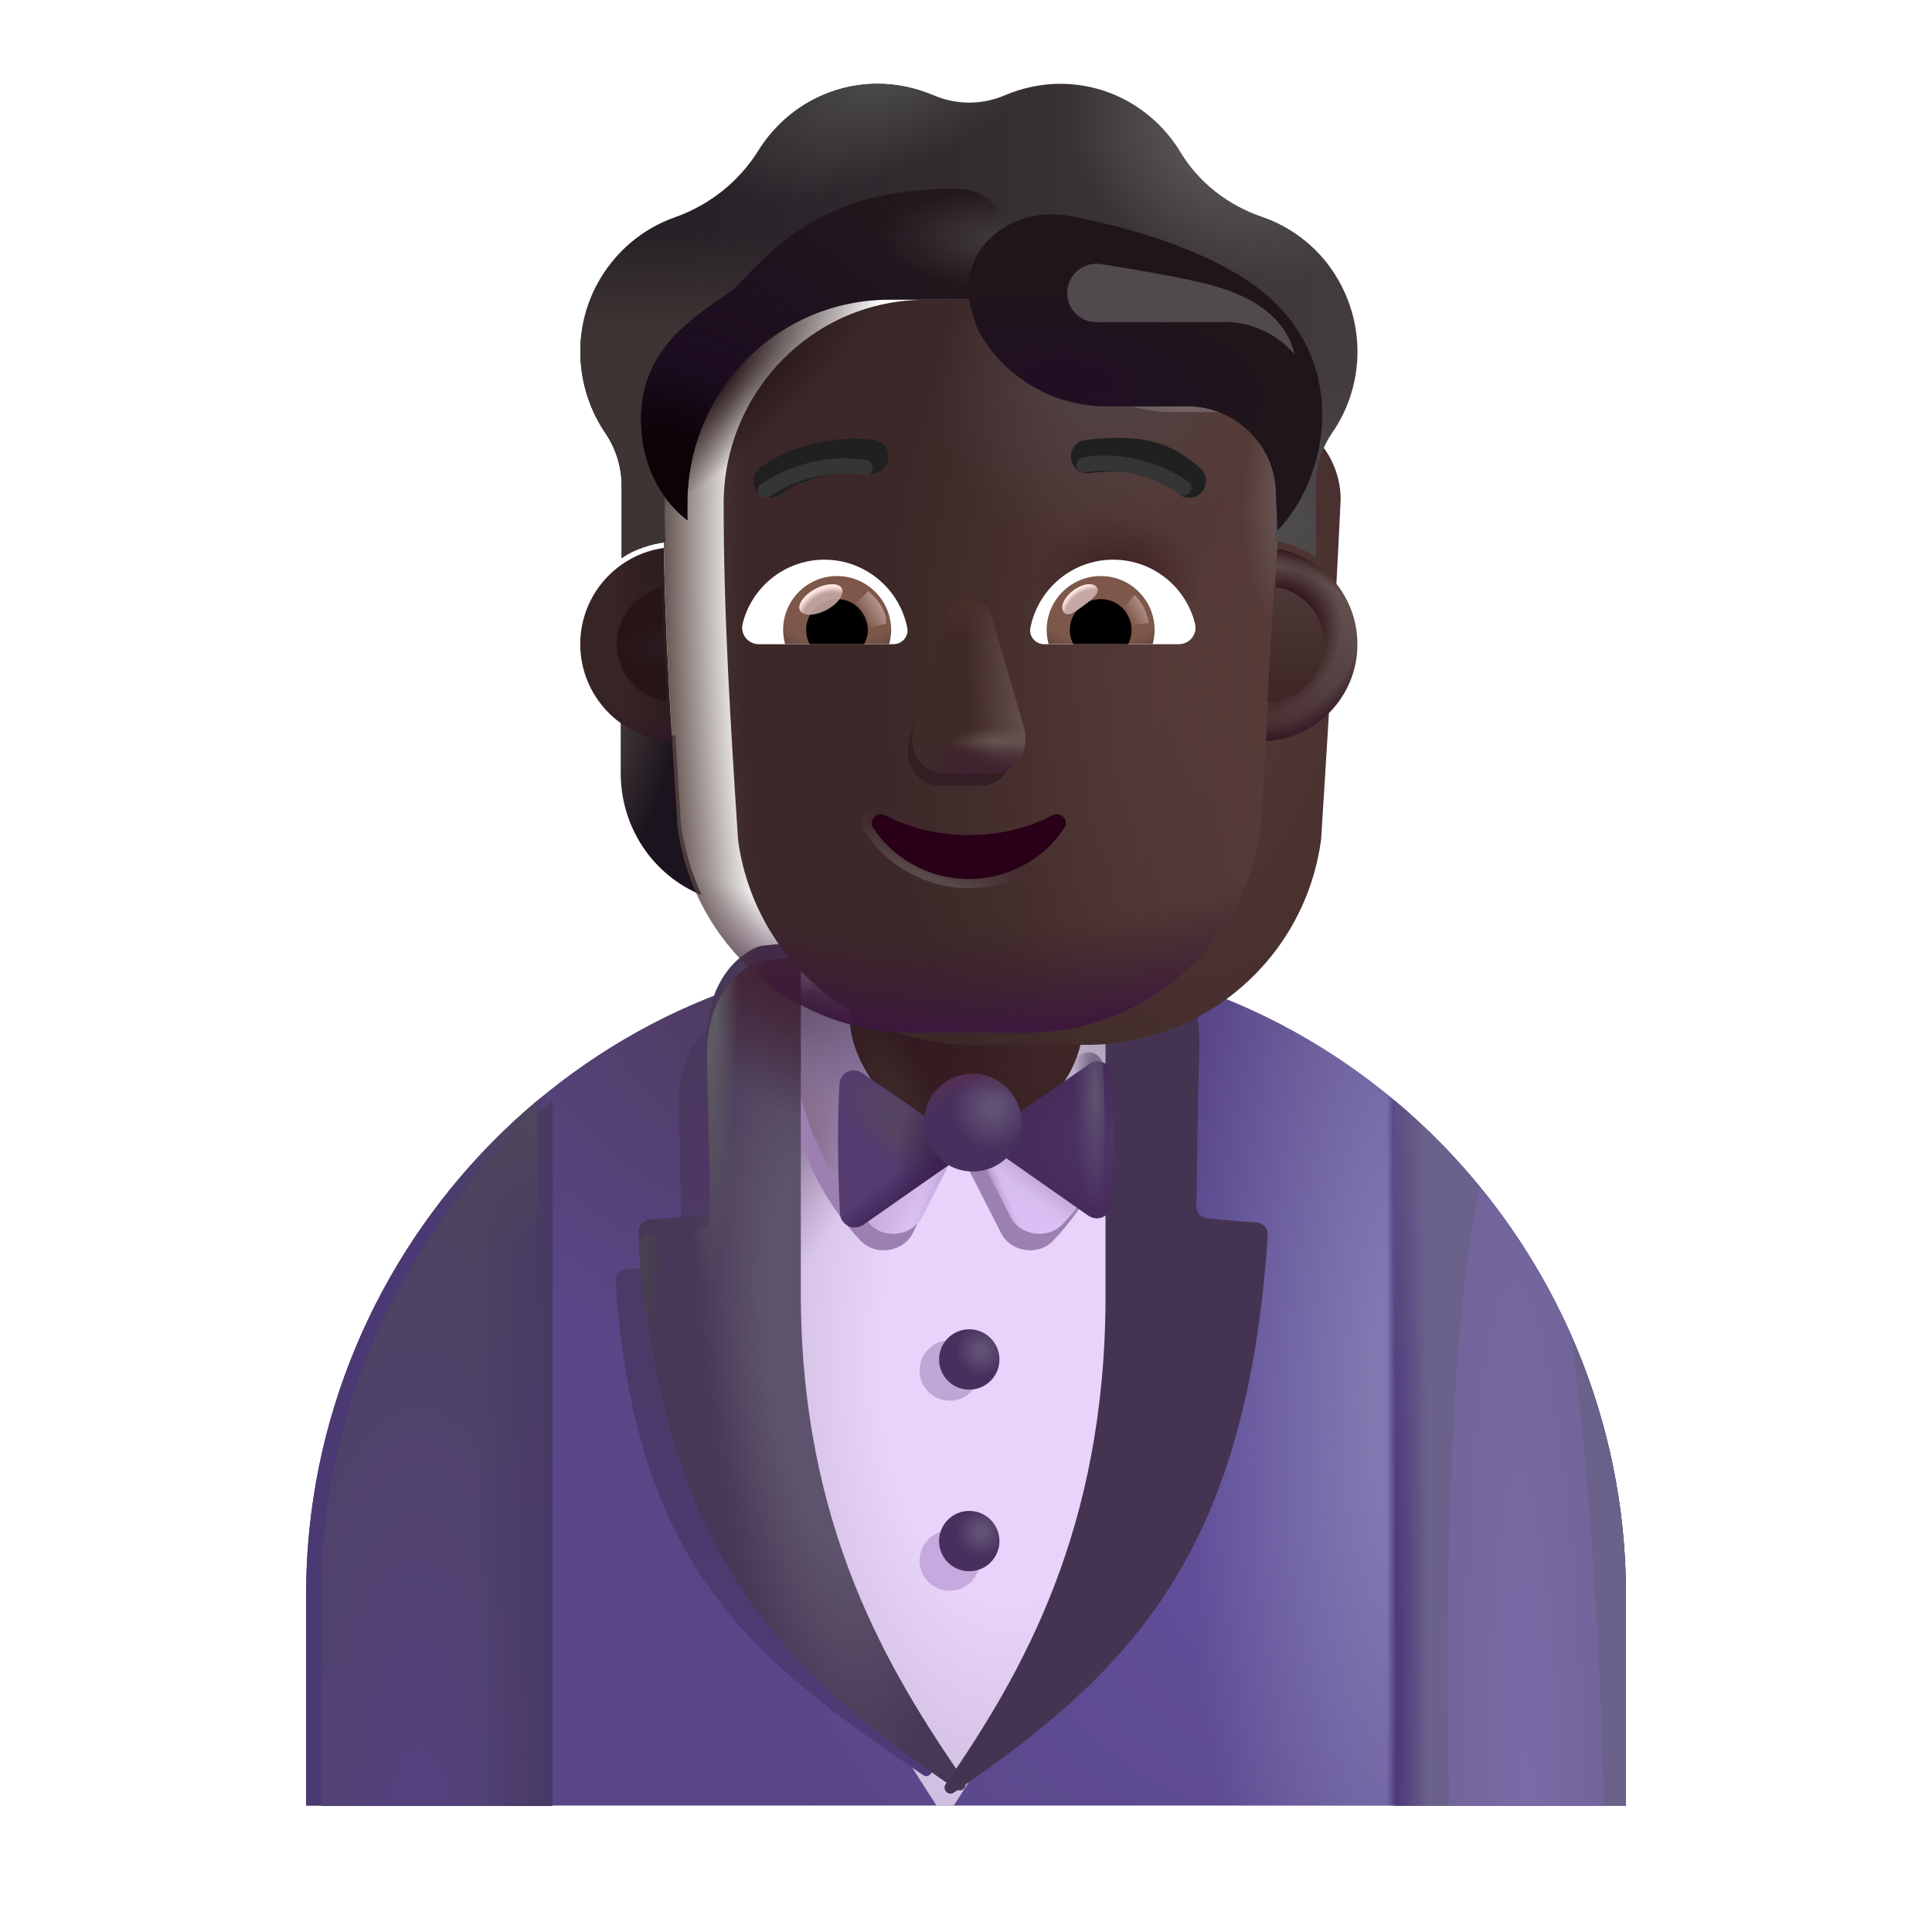<svg fill="none" height="32" viewBox="0 0 32 32" width="32" xmlns="http://www.w3.org/2000/svg" xmlns:xlink="http://www.w3.org/1999/xlink"><filter id="a" color-interpolation-filters="sRGB" filterUnits="userSpaceOnUse" height="11.683" width="4.081" x="5.07" y="18.23"><feFlood flood-opacity="0" result="BackgroundImageFix"/><feBlend in="SourceGraphic" in2="BackgroundImageFix" mode="normal" result="shape"/><feColorMatrix in="SourceAlpha" result="hardAlpha" type="matrix" values="0 0 0 0 0 0 0 0 0 0 0 0 0 0 0 0 0 0 127 0"/><feOffset dx=".25"/><feGaussianBlur stdDeviation=".375"/><feComposite in2="hardAlpha" k2="-1" k3="1" operator="arithmetic"/><feColorMatrix type="matrix" values="0 0 0 0 0.384 0 0 0 0 0.345 0 0 0 0 0.494 0 0 0 1 0"/><feBlend in2="shape" mode="normal" result="effect1_innerShadow_4002_3323"/></filter><filter id="b" color-interpolation-filters="sRGB" filterUnits="userSpaceOnUse" height="14.117" width="5.909" x="12.858" y="15.79"><feFlood flood-opacity="0" result="BackgroundImageFix"/><feBlend in="SourceGraphic" in2="BackgroundImageFix" mode="normal" result="shape"/><feColorMatrix in="SourceAlpha" result="hardAlpha" type="matrix" values="0 0 0 0 0 0 0 0 0 0 0 0 0 0 0 0 0 0 127 0"/><feOffset dx="-.4"/><feGaussianBlur stdDeviation=".5"/><feComposite in2="hardAlpha" k2="-1" k3="1" operator="arithmetic"/><feColorMatrix type="matrix" values="0 0 0 0 0.514 0 0 0 0 0.431 0 0 0 0 0.561 0 0 0 1 0"/><feBlend in2="shape" mode="normal" result="effect1_innerShadow_4002_3323"/></filter><filter id="c" color-interpolation-filters="sRGB" filterUnits="userSpaceOnUse" height="5.229" width="7.13" x="12.285" y="16.08"><feFlood flood-opacity="0" result="BackgroundImageFix"/><feBlend in="SourceGraphic" in2="BackgroundImageFix" mode="normal" result="shape"/><feGaussianBlur result="effect1_foregroundBlur_4002_3323" stdDeviation=".3"/></filter><filter id="d" color-interpolation-filters="sRGB" filterUnits="userSpaceOnUse" height="14.645" width="7.239" x="9.195" y="15.773"><feFlood flood-opacity="0" result="BackgroundImageFix"/><feBlend in="SourceGraphic" in2="BackgroundImageFix" mode="normal" result="shape"/><feGaussianBlur result="effect1_foregroundBlur_4002_3323" stdDeviation=".5"/></filter><filter id="e" color-interpolation-filters="sRGB" filterUnits="userSpaceOnUse" height="14.31" width="5.917" x="10.326" y="15.597"><feFlood flood-opacity="0" result="BackgroundImageFix"/><feBlend in="SourceGraphic" in2="BackgroundImageFix" mode="normal" result="shape"/><feColorMatrix in="SourceAlpha" result="hardAlpha" type="matrix" values="0 0 0 0 0 0 0 0 0 0 0 0 0 0 0 0 0 0 127 0"/><feOffset dx="-.25" dy="-.25"/><feGaussianBlur stdDeviation=".25"/><feComposite in2="hardAlpha" k2="-1" k3="1" operator="arithmetic"/><feColorMatrix type="matrix" values="0 0 0 0 0.235 0 0 0 0 0.114 0 0 0 0 0.173 0 0 0 1 0"/><feBlend in2="shape" mode="normal" result="effect1_innerShadow_4002_3323"/><feColorMatrix in="SourceAlpha" result="hardAlpha" type="matrix" values="0 0 0 0 0 0 0 0 0 0 0 0 0 0 0 0 0 0 127 0"/><feOffset dx=".25"/><feGaussianBlur stdDeviation=".25"/><feComposite in2="hardAlpha" k2="-1" k3="1" operator="arithmetic"/><feColorMatrix type="matrix" values="0 0 0 0 0.235 0 0 0 0 0.114 0 0 0 0 0.173 0 0 0 1 0"/><feBlend in2="effect1_innerShadow_4002_3323" mode="normal" result="effect2_innerShadow_4002_3323"/></filter><filter id="f" color-interpolation-filters="sRGB" filterUnits="userSpaceOnUse" height="14.261" width="6.504" x="15.345" y="15.647"><feFlood flood-opacity="0" result="BackgroundImageFix"/><feBlend in="SourceGraphic" in2="BackgroundImageFix" mode="normal" result="shape"/><feColorMatrix in="SourceAlpha" result="hardAlpha" type="matrix" values="0 0 0 0 0 0 0 0 0 0 0 0 0 0 0 0 0 0 127 0"/><feOffset dx="-.75"/><feGaussianBlur stdDeviation=".625"/><feComposite in2="hardAlpha" k2="-1" k3="1" operator="arithmetic"/><feColorMatrix type="matrix" values="0 0 0 0 0.408 0 0 0 0 0.373 0 0 0 0 0.455 0 0 0 1 0"/><feBlend in2="shape" mode="normal" result="effect1_innerShadow_4002_3323"/><feColorMatrix in="SourceAlpha" result="hardAlpha" type="matrix" values="0 0 0 0 0 0 0 0 0 0 0 0 0 0 0 0 0 0 127 0"/><feOffset dx=".4"/><feGaussianBlur stdDeviation=".25"/><feComposite in2="hardAlpha" k2="-1" k3="1" operator="arithmetic"/><feColorMatrix type="matrix" values="0 0 0 0 0.157 0 0 0 0 0.09 0 0 0 0 0.2 0 0 0 1 0"/><feBlend in2="effect1_innerShadow_4002_3323" mode="normal" result="effect2_innerShadow_4002_3323"/><feColorMatrix in="SourceAlpha" result="hardAlpha" type="matrix" values="0 0 0 0 0 0 0 0 0 0 0 0 0 0 0 0 0 0 127 0"/><feOffset dx="-.1" dy="-.2"/><feGaussianBlur stdDeviation=".125"/><feComposite in2="hardAlpha" k2="-1" k3="1" operator="arithmetic"/><feColorMatrix type="matrix" values="0 0 0 0 0.157 0 0 0 0 0.09 0 0 0 0 0.2 0 0 0 1 0"/><feBlend in2="effect2_innerShadow_4002_3323" mode="normal" result="effect3_innerShadow_4002_3323"/></filter><filter id="g" color-interpolation-filters="sRGB" filterUnits="userSpaceOnUse" height="2" width="2" x="14.731" y="24.848"><feFlood flood-opacity="0" result="BackgroundImageFix"/><feBlend in="SourceGraphic" in2="BackgroundImageFix" mode="normal" result="shape"/><feGaussianBlur result="effect1_foregroundBlur_4002_3323" stdDeviation=".25"/></filter><filter id="h" color-interpolation-filters="sRGB" filterUnits="userSpaceOnUse" height="2" width="2" x="14.731" y="21.7"><feFlood flood-opacity="0" result="BackgroundImageFix"/><feBlend in="SourceGraphic" in2="BackgroundImageFix" mode="normal" result="shape"/><feGaussianBlur result="effect1_foregroundBlur_4002_3323" stdDeviation=".25"/></filter><filter id="i" color-interpolation-filters="sRGB" filterUnits="userSpaceOnUse" height="1.05" width="1.05" x="15.504" y="25.025"><feFlood flood-opacity="0" result="BackgroundImageFix"/><feBlend in="SourceGraphic" in2="BackgroundImageFix" mode="normal" result="shape"/><feColorMatrix in="SourceAlpha" result="hardAlpha" type="matrix" values="0 0 0 0 0 0 0 0 0 0 0 0 0 0 0 0 0 0 127 0"/><feOffset dx=".05" dy="-.05"/><feGaussianBlur stdDeviation=".05"/><feComposite in2="hardAlpha" k2="-1" k3="1" operator="arithmetic"/><feColorMatrix type="matrix" values="0 0 0 0 0.18 0 0 0 0 0.114 0 0 0 0 0.243 0 0 0 1 0"/><feBlend in2="shape" mode="normal" result="effect1_innerShadow_4002_3323"/></filter><filter id="j" color-interpolation-filters="sRGB" filterUnits="userSpaceOnUse" height="1.05" width="1.05" x="15.504" y="22.017"><feFlood flood-opacity="0" result="BackgroundImageFix"/><feBlend in="SourceGraphic" in2="BackgroundImageFix" mode="normal" result="shape"/><feColorMatrix in="SourceAlpha" result="hardAlpha" type="matrix" values="0 0 0 0 0 0 0 0 0 0 0 0 0 0 0 0 0 0 127 0"/><feOffset dx=".05" dy="-.05"/><feGaussianBlur stdDeviation=".05"/><feComposite in2="hardAlpha" k2="-1" k3="1" operator="arithmetic"/><feColorMatrix type="matrix" values="0 0 0 0 0.18 0 0 0 0 0.114 0 0 0 0 0.243 0 0 0 1 0"/><feBlend in2="shape" mode="normal" result="effect1_innerShadow_4002_3323"/></filter><filter id="k" color-interpolation-filters="sRGB" filterUnits="userSpaceOnUse" height="2.95" width="2.465" x="16.029" y="17.331"><feFlood flood-opacity="0" result="BackgroundImageFix"/><feBlend in="SourceGraphic" in2="BackgroundImageFix" mode="normal" result="shape"/><feColorMatrix in="SourceAlpha" result="hardAlpha" type="matrix" values="0 0 0 0 0 0 0 0 0 0 0 0 0 0 0 0 0 0 127 0"/><feOffset dx="-.05" dy=".25"/><feGaussianBlur stdDeviation=".2"/><feComposite in2="hardAlpha" k2="-1" k3="1" operator="arithmetic"/><feColorMatrix type="matrix" values="0 0 0 0 0.286 0 0 0 0 0.165 0 0 0 0 0.224 0 0 0 1 0"/><feBlend in2="shape" mode="normal" result="effect1_innerShadow_4002_3323"/><feColorMatrix in="SourceAlpha" result="hardAlpha" type="matrix" values="0 0 0 0 0 0 0 0 0 0 0 0 0 0 0 0 0 0 127 0"/><feOffset dx=".2" dy="-.1"/><feGaussianBlur stdDeviation=".2"/><feComposite in2="hardAlpha" k2="-1" k3="1" operator="arithmetic"/><feColorMatrix type="matrix" values="0 0 0 0 0.239 0 0 0 0 0.145 0 0 0 0 0.325 0 0 0 1 0"/><feBlend in2="effect1_innerShadow_4002_3323" mode="normal" result="effect2_innerShadow_4002_3323"/></filter><filter id="l" color-interpolation-filters="sRGB" filterUnits="userSpaceOnUse" height="2.9" width="2.365" x="13.731" y="17.431"><feFlood flood-opacity="0" result="BackgroundImageFix"/><feBlend in="SourceGraphic" in2="BackgroundImageFix" mode="normal" result="shape"/><feColorMatrix in="SourceAlpha" result="hardAlpha" type="matrix" values="0 0 0 0 0 0 0 0 0 0 0 0 0 0 0 0 0 0 127 0"/><feOffset dx=".15" dy=".3"/><feGaussianBlur stdDeviation=".25"/><feComposite in2="hardAlpha" k2="-1" k3="1" operator="arithmetic"/><feColorMatrix type="matrix" values="0 0 0 0 0.271 0 0 0 0 0.141 0 0 0 0 0.2 0 0 0 1 0"/><feBlend in2="shape" mode="normal" result="effect1_innerShadow_4002_3323"/></filter><filter id="m" color-interpolation-filters="sRGB" filterUnits="userSpaceOnUse" height="1.717" width="1.717" x="15.204" y="17.786"><feFlood flood-opacity="0" result="BackgroundImageFix"/><feBlend in="SourceGraphic" in2="BackgroundImageFix" mode="normal" result="shape"/><feColorMatrix in="SourceAlpha" result="hardAlpha" type="matrix" values="0 0 0 0 0 0 0 0 0 0 0 0 0 0 0 0 0 0 127 0"/><feOffset dx=".1" dy="-.1"/><feGaussianBlur stdDeviation=".25"/><feComposite in2="hardAlpha" k2="-1" k3="1" operator="arithmetic"/><feColorMatrix type="matrix" values="0 0 0 0 0.18 0 0 0 0 0.114 0 0 0 0 0.243 0 0 0 1 0"/><feBlend in2="shape" mode="normal" result="effect1_innerShadow_4002_3323"/></filter><filter id="n" color-interpolation-filters="sRGB" filterUnits="userSpaceOnUse" height="12.542" width="11.22" x="10.984" y="4.764"><feFlood flood-opacity="0" result="BackgroundImageFix"/><feBlend in="SourceGraphic" in2="BackgroundImageFix" mode="normal" result="shape"/><feColorMatrix in="SourceAlpha" result="hardAlpha" type="matrix" values="0 0 0 0 0 0 0 0 0 0 0 0 0 0 0 0 0 0 127 0"/><feOffset dx="1"/><feGaussianBlur stdDeviation=".5"/><feComposite in2="hardAlpha" k2="-1" k3="1" operator="arithmetic"/><feColorMatrix type="matrix" values="0 0 0 0 0.333 0 0 0 0 0.271 0 0 0 0 0.259 0 0 0 1 0"/><feBlend in2="shape" mode="normal" result="effect1_innerShadow_4002_3323"/><feColorMatrix in="SourceAlpha" result="hardAlpha" type="matrix" values="0 0 0 0 0 0 0 0 0 0 0 0 0 0 0 0 0 0 127 0"/><feOffset dy=".2"/><feGaussianBlur stdDeviation=".375"/><feComposite in2="hardAlpha" k2="-1" k3="1" operator="arithmetic"/><feColorMatrix type="matrix" values="0 0 0 0 0.145 0 0 0 0 0.071 0 0 0 0 0.075 0 0 0 1 0"/><feBlend in2="effect1_innerShadow_4002_3323" mode="normal" result="effect2_innerShadow_4002_3323"/></filter><filter id="o" color-interpolation-filters="sRGB" filterUnits="userSpaceOnUse" height="4.9" width="3.747" x="14.032" y="9.11"><feFlood flood-opacity="0" result="BackgroundImageFix"/><feBlend in="SourceGraphic" in2="BackgroundImageFix" mode="normal" result="shape"/><feGaussianBlur result="effect1_foregroundBlur_4002_3323" stdDeviation=".5"/></filter><filter id="p" color-interpolation-filters="sRGB" filterUnits="userSpaceOnUse" height="3.3" width="2.277" x="14.909" y="9.715"><feFlood flood-opacity="0" result="BackgroundImageFix"/><feBlend in="SourceGraphic" in2="BackgroundImageFix" mode="normal" result="shape"/><feGaussianBlur result="effect1_foregroundBlur_4002_3323" stdDeviation=".1"/></filter><filter id="q" color-interpolation-filters="sRGB" filterUnits="userSpaceOnUse" height="1.573" width="3.718" x="14.188" y="13.235"><feFlood flood-opacity="0" result="BackgroundImageFix"/><feBlend in="SourceGraphic" in2="BackgroundImageFix" mode="normal" result="shape"/><feGaussianBlur result="effect1_foregroundBlur_4002_3323" stdDeviation=".05"/></filter><filter id="r" color-interpolation-filters="sRGB" filterUnits="userSpaceOnUse" height="8.356" width="12.873" x="9.611" y="1.587"><feFlood flood-opacity="0" result="BackgroundImageFix"/><feBlend in="SourceGraphic" in2="BackgroundImageFix" mode="normal" result="shape"/><feColorMatrix in="SourceAlpha" result="hardAlpha" type="matrix" values="0 0 0 0 0 0 0 0 0 0 0 0 0 0 0 0 0 0 127 0"/><feOffset dy="-.5"/><feGaussianBlur stdDeviation=".625"/><feComposite in2="hardAlpha" k2="-1" k3="1" operator="arithmetic"/><feColorMatrix type="matrix" values="0 0 0 0 0.137 0 0 0 0 0.09 0 0 0 0 0.145 0 0 0 1 0"/><feBlend in2="shape" mode="normal" result="effect1_innerShadow_4002_3323"/><feColorMatrix in="SourceAlpha" result="hardAlpha" type="matrix" values="0 0 0 0 0 0 0 0 0 0 0 0 0 0 0 0 0 0 127 0"/><feOffset dy="-.2"/><feGaussianBlur stdDeviation=".2"/><feComposite in2="hardAlpha" k2="-1" k3="1" operator="arithmetic"/><feColorMatrix type="matrix" values="0 0 0 0 0.078 0 0 0 0 0.035 0 0 0 0 0.047 0 0 0 1 0"/><feBlend in2="effect1_innerShadow_4002_3323" mode="normal" result="effect2_innerShadow_4002_3323"/></filter><filter id="s" color-interpolation-filters="sRGB" filterUnits="userSpaceOnUse" height="1.19" width="2.339" x="17.637" y="7.251"><feFlood flood-opacity="0" result="BackgroundImageFix"/><feBlend in="SourceGraphic" in2="BackgroundImageFix" mode="normal" result="shape"/><feColorMatrix in="SourceAlpha" result="hardAlpha" type="matrix" values="0 0 0 0 0 0 0 0 0 0 0 0 0 0 0 0 0 0 127 0"/><feOffset dx=".1" dy="-.2"/><feGaussianBlur stdDeviation=".125"/><feComposite in2="hardAlpha" k2="-1" k3="1" operator="arithmetic"/><feColorMatrix type="matrix" values="0 0 0 0 0.059 0 0 0 0 0.055 0 0 0 0 0.059 0 0 0 1 0"/><feBlend in2="shape" mode="normal" result="effect1_innerShadow_4002_3323"/></filter><filter id="t" color-interpolation-filters="sRGB" filterUnits="userSpaceOnUse" height="1.176" width="2.339" x="12.38" y="7.266"><feFlood flood-opacity="0" result="BackgroundImageFix"/><feBlend in="SourceGraphic" in2="BackgroundImageFix" mode="normal" result="shape"/><feColorMatrix in="SourceAlpha" result="hardAlpha" type="matrix" values="0 0 0 0 0 0 0 0 0 0 0 0 0 0 0 0 0 0 127 0"/><feOffset dx=".1" dy="-.2"/><feGaussianBlur stdDeviation=".125"/><feComposite in2="hardAlpha" k2="-1" k3="1" operator="arithmetic"/><feColorMatrix type="matrix" values="0 0 0 0 0.059 0 0 0 0 0.055 0 0 0 0 0.059 0 0 0 1 0"/><feBlend in2="shape" mode="normal" result="effect1_innerShadow_4002_3323"/></filter><filter id="u" color-interpolation-filters="sRGB" filterUnits="userSpaceOnUse" height="5.992" width="6.734" x="9.966" y="2.676"><feFlood flood-opacity="0" result="BackgroundImageFix"/><feBlend in="SourceGraphic" in2="BackgroundImageFix" mode="normal" result="shape"/><feColorMatrix in="SourceAlpha" result="hardAlpha" type="matrix" values="0 0 0 0 0 0 0 0 0 0 0 0 0 0 0 0 0 0 127 0"/><feOffset dx=".4" dy=".2"/><feGaussianBlur stdDeviation=".2"/><feComposite in2="hardAlpha" k2="-1" k3="1" operator="arithmetic"/><feColorMatrix type="matrix" values="0 0 0 0 0.286 0 0 0 0 0.243 0 0 0 0 0.227 0 0 0 1 0"/><feBlend in2="shape" mode="normal" result="effect1_innerShadow_4002_3323"/><feGaussianBlur result="effect2_foregroundBlur_4002_3323" stdDeviation=".125"/></filter><filter id="v" color-interpolation-filters="sRGB" filterUnits="userSpaceOnUse" height="5.736" width="6.362" x="15.888" y="3.1"><feFlood flood-opacity="0" result="BackgroundImageFix"/><feBlend in="SourceGraphic" in2="BackgroundImageFix" mode="normal" result="shape"/><feColorMatrix in="SourceAlpha" result="hardAlpha" type="matrix" values="0 0 0 0 0 0 0 0 0 0 0 0 0 0 0 0 0 0 127 0"/><feOffset dx="-.1" dy=".2"/><feComposite in2="hardAlpha" k2="-1" k3="1" operator="arithmetic"/><feColorMatrix type="matrix" values="0 0 0 0 0.329 0 0 0 0 0.306 0 0 0 0 0.314 0 0 0 1 0"/><feBlend in2="shape" mode="normal" result="effect1_innerShadow_4002_3323"/><feGaussianBlur result="effect2_foregroundBlur_4002_3323" stdDeviation=".125"/></filter><filter id="w" color-interpolation-filters="sRGB" filterUnits="userSpaceOnUse" height=".696" width=".787" x="17.495" y="9.579"><feFlood flood-opacity="0" result="BackgroundImageFix"/><feBlend in="SourceGraphic" in2="BackgroundImageFix" mode="normal" result="shape"/><feGaussianBlur result="effect1_foregroundBlur_4002_3323" stdDeviation=".05"/></filter><filter id="x" color-interpolation-filters="sRGB" filterUnits="userSpaceOnUse" height=".913" width=".891" x="18.335" y="9.654"><feFlood flood-opacity="0" result="BackgroundImageFix"/><feBlend in="SourceGraphic" in2="BackgroundImageFix" mode="normal" result="shape"/><feGaussianBlur result="effect1_foregroundBlur_4002_3323" stdDeviation=".1"/></filter><filter id="y" color-interpolation-filters="sRGB" filterUnits="userSpaceOnUse" height="1.04" width=".986" x="13.892" y="9.591"><feFlood flood-opacity="0" result="BackgroundImageFix"/><feBlend in="SourceGraphic" in2="BackgroundImageFix" mode="normal" result="shape"/><feGaussianBlur result="effect1_foregroundBlur_4002_3323" stdDeviation=".1"/></filter><filter id="z" color-interpolation-filters="sRGB" filterUnits="userSpaceOnUse" height=".705" width=".913" x="13.137" y="9.571"><feFlood flood-opacity="0" result="BackgroundImageFix"/><feBlend in="SourceGraphic" in2="BackgroundImageFix" mode="normal" result="shape"/><feGaussianBlur result="effect1_foregroundBlur_4002_3323" stdDeviation=".05"/></filter><filter id="A" color-interpolation-filters="sRGB" filterUnits="userSpaceOnUse" height="2.379" width="1.329" x="9.966" y="9.486"><feFlood flood-opacity="0" result="BackgroundImageFix"/><feBlend in="SourceGraphic" in2="BackgroundImageFix" mode="normal" result="shape"/><feGaussianBlur result="effect1_foregroundBlur_4002_3323" stdDeviation=".125"/></filter><filter id="B" color-interpolation-filters="sRGB" filterUnits="userSpaceOnUse" height="2.903" width="1.947" x="20.49" y="9.218"><feFlood flood-opacity="0" result="BackgroundImageFix"/><feBlend in="SourceGraphic" in2="BackgroundImageFix" mode="normal" result="shape"/><feGaussianBlur result="effect1_foregroundBlur_4002_3323" stdDeviation=".25"/></filter><filter id="C" color-interpolation-filters="sRGB" filterUnits="userSpaceOnUse" height="1.16" width="2.405" x="12.299" y="7.34"><feFlood flood-opacity="0" result="BackgroundImageFix"/><feBlend in="SourceGraphic" in2="BackgroundImageFix" mode="normal" result="shape"/><feGaussianBlur result="effect1_foregroundBlur_4002_3323" stdDeviation=".125"/></filter><filter id="D" color-interpolation-filters="sRGB" filterUnits="userSpaceOnUse" height="1.16" width="2.405" x="17.578" y="7.294"><feFlood flood-opacity="0" result="BackgroundImageFix"/><feBlend in="SourceGraphic" in2="BackgroundImageFix" mode="normal" result="shape"/><feGaussianBlur result="effect1_foregroundBlur_4002_3323" stdDeviation=".125"/></filter><filter id="E" color-interpolation-filters="sRGB" filterUnits="userSpaceOnUse" height="3.005" width="5.266" x="16.927" y="3.619"><feFlood flood-opacity="0" result="BackgroundImageFix"/><feBlend in="SourceGraphic" in2="BackgroundImageFix" mode="normal" result="shape"/><feGaussianBlur result="effect1_foregroundBlur_4002_3323" stdDeviation=".375"/></filter><radialGradient id="F" cx="0" cy="0" gradientTransform="matrix(-10.875 0 0 -9.215 22.408 25.316)" gradientUnits="userSpaceOnUse" r="1"><stop offset="0" stop-color="#63519f"/><stop offset="1" stop-color="#594687"/></radialGradient><radialGradient id="G" cx="0" cy="0" gradientTransform="matrix(-4.313 4.623 -5.446 -5.08 12.565 16.164)" gradientUnits="userSpaceOnUse" r="1"><stop offset="0" stop-color="#4d3b5d"/><stop offset="1" stop-color="#4d3b5d" stop-opacity="0"/></radialGradient><radialGradient id="H" cx="0" cy="0" gradientTransform="matrix(-3.5 0 0 -14.062 23.19 23.226)" gradientUnits="userSpaceOnUse" r="1"><stop offset=".143" stop-color="#8179b0"/><stop offset="1" stop-color="#8179b0" stop-opacity="0"/></radialGradient><linearGradient id="I" gradientUnits="userSpaceOnUse" x1="23.131" x2="22.971" y1="29.906" y2="29.906"><stop offset="0" stop-color="#4e377f"/><stop offset="1" stop-color="#4e377f" stop-opacity="0"/></linearGradient><linearGradient id="J" gradientUnits="userSpaceOnUse" x1="8.858" x2="9.061" y1="29.906" y2="29.906"><stop offset="0" stop-color="#4b3973"/><stop offset="1" stop-color="#4b3973" stop-opacity="0"/></linearGradient><radialGradient id="K" cx="0" cy="0" gradientTransform="matrix(-.269 -11.242 1.279 -.031 25.283 29.906)" gradientUnits="userSpaceOnUse" r="1"><stop offset=".008" stop-color="#796ba6"/><stop offset="1" stop-color="#72659b"/><stop offset="1" stop-color="#6b628b"/></radialGradient><radialGradient id="L" cx="0" cy="0" gradientTransform="matrix(.575 0 0 15.619 23.099 28.127)" gradientUnits="userSpaceOnUse" r="1"><stop offset=".167" stop-color="#4f3b7b"/><stop offset="1" stop-color="#4f3b7b" stop-opacity="0"/></radialGradient><radialGradient id="M" cx="0" cy="0" gradientTransform="matrix(0 -11.938 4 0 6.69 30.383)" gradientUnits="userSpaceOnUse" r="1"><stop offset="0" stop-color="#554181"/><stop offset="1" stop-color="#4b435b"/></radialGradient><linearGradient id="N" gradientUnits="userSpaceOnUse" x1="9.19" x2="7.596" y1="29.913" y2="29.913"><stop offset="0" stop-color="#463766"/><stop offset="1" stop-color="#463766" stop-opacity="0"/></linearGradient><radialGradient id="O" cx="0" cy="0" gradientTransform="matrix(-1.555 1.936 -1.643 -1.319 8.901 18.539)" gradientUnits="userSpaceOnUse" r="1"><stop offset="0" stop-color="#4e475c"/><stop offset="1" stop-color="#4e475c" stop-opacity="0"/></radialGradient><radialGradient id="P" cx="0" cy="0" gradientTransform="matrix(-.031 9.187 -4.78 -.016 17.096 22.508)" gradientUnits="userSpaceOnUse" r="1"><stop offset=".442" stop-color="#e8d4fa"/><stop offset="1" stop-color="#c6b5d5"/></radialGradient><radialGradient id="Q" cx="0" cy="0" gradientTransform="matrix(-2.409 4.86 -1.713 -.849 13.618 17.6)" gradientUnits="userSpaceOnUse" r="1"><stop offset=".116" stop-color="#705775"/><stop offset="1" stop-color="#937da2" stop-opacity="0"/></radialGradient><linearGradient id="R" gradientUnits="userSpaceOnUse" x1="14.705" x2="13.268" y1="19.976" y2="16.851"><stop offset="0" stop-color="#ba9fd3"/><stop offset="1" stop-color="#6b5977"/></linearGradient><radialGradient id="S" cx="0" cy="0" gradientTransform="matrix(-1.031 -.537 1.653 -3.174 15.205 20.435)" gradientUnits="userSpaceOnUse" r="1"><stop offset="0" stop-color="#e0c6f9"/><stop offset="1" stop-color="#e0c6f9" stop-opacity="0"/></radialGradient><radialGradient id="T" cx="0" cy="0" gradientTransform="matrix(.797 -.228 .558 1.955 13.236 18.648)" gradientUnits="userSpaceOnUse" r="1"><stop offset="0" stop-color="#866c89"/><stop offset="1" stop-color="#866c89" stop-opacity="0"/></radialGradient><linearGradient id="U" gradientUnits="userSpaceOnUse" x1="15.518" x2="15.209" y1="20.054" y2="19.937"><stop offset="0" stop-color="#ab90c0"/><stop offset="1" stop-color="#ccb1e3" stop-opacity="0"/></linearGradient><linearGradient id="V" gradientUnits="userSpaceOnUse" x1="16.799" x2="18.471" y1="19.992" y2="17.117"><stop offset="0" stop-color="#dabff4"/><stop offset="1" stop-color="#aea5b6"/></linearGradient><radialGradient id="W" cx="0" cy="0" gradientTransform="matrix(1.391 .344 -1.281 5.182 17.174 18.742)" gradientUnits="userSpaceOnUse" r="1"><stop offset=".616" stop-color="#dfc6d4" stop-opacity="0"/><stop offset="1" stop-color="#978394"/></radialGradient><radialGradient id="X" cx="0" cy="0" gradientTransform="matrix(-.273 .352 -1.562 -1.215 17.276 19.382)" gradientUnits="userSpaceOnUse" r="1"><stop offset="0" stop-color="#bb9dd6"/><stop offset="1" stop-color="#bb9dd6" stop-opacity="0"/></radialGradient><linearGradient id="Y" gradientUnits="userSpaceOnUse" x1="16.486" x2="16.713" y1="19.793" y2="19.703"><stop offset="0" stop-color="#a487bb"/><stop offset="1" stop-color="#dcc1f4" stop-opacity="0"/></linearGradient><linearGradient id="Z" gradientUnits="userSpaceOnUse" x1="12.815" x2="12.815" y1="16.773" y2="29.418"><stop offset="0" stop-color="#4b385d"/><stop offset="1" stop-color="#4f3a77"/></linearGradient><radialGradient id="aa" cx="0" cy="0" gradientTransform="matrix(-1.969 .25 -.879 -6.913 13.596 22.851)" gradientUnits="userSpaceOnUse" r="1"><stop offset=".448" stop-color="#5e536c"/><stop offset="1" stop-color="#463856"/></radialGradient><radialGradient id="ab" cx="0" cy="0" gradientTransform="matrix(-.918 1.783 -4.309 -2.219 13.135 16.264)" gradientUnits="userSpaceOnUse" r="1"><stop offset="0" stop-color="#422131"/><stop offset="1" stop-color="#422131" stop-opacity="0"/></radialGradient><radialGradient id="ac" cx="0" cy="0" gradientTransform="matrix(0 4.942 -.488 0 11.747 16.322)" gradientUnits="userSpaceOnUse" r="1"><stop offset=".252" stop-color="#5e5962"/><stop offset="1" stop-color="#5e5962" stop-opacity="0"/></radialGradient><radialGradient id="ad" cx="0" cy="0" gradientTransform="matrix(.092 1.704 -.362 .02 10.658 20.617)" gradientUnits="userSpaceOnUse" r="1"><stop offset=".136" stop-color="#48414f"/><stop offset="1" stop-color="#48414f" stop-opacity="0"/></radialGradient><linearGradient id="ae"><stop offset=".118" stop-color="#635275"/><stop offset=".765" stop-color="#47305d"/></linearGradient><radialGradient id="af" cx="0" cy="0" gradientTransform="matrix(-.395 .391 -.391 -.395 16.205 25.421)" gradientUnits="userSpaceOnUse" r="1" xlink:href="#ae"/><radialGradient id="ag" cx="0" cy="0" gradientTransform="matrix(-.395 .391 -.391 -.395 16.205 22.414)" gradientUnits="userSpaceOnUse" r="1" xlink:href="#ae"/><linearGradient id="ah" gradientUnits="userSpaceOnUse" x1="17.033" x2="14.075" y1="18.382" y2="17.757"><stop offset="0" stop-color="#3a2226"/><stop offset="1" stop-color="#2e161d"/></linearGradient><radialGradient id="ai" cx="0" cy="0" gradientTransform="matrix(-1.875 1.437 -1.111 -1.449 18.315 17.148)" gradientUnits="userSpaceOnUse" r="1"><stop offset="0" stop-color="#412727"/><stop offset="1" stop-color="#412727" stop-opacity="0"/></radialGradient><radialGradient id="aj" cx="0" cy="0" gradientTransform="matrix(-.891 -1.953 .675 -.308 14.798 18.166)" gradientUnits="userSpaceOnUse" r="1"><stop offset="0" stop-color="#3e292a"/><stop offset="1" stop-color="#3e292a" stop-opacity="0"/></radialGradient><radialGradient id="ak" cx="0" cy="0" gradientTransform="matrix(-1.393 0 0 -1.187 18.294 18.73)" gradientUnits="userSpaceOnUse" r="1"><stop offset="0" stop-color="#4e3566"/><stop offset="1" stop-color="#462c5b"/></radialGradient><radialGradient id="al" cx="0" cy="0" gradientTransform="matrix(0 1.925 -.359 0 18.143 18.105)" gradientUnits="userSpaceOnUse" r="1"><stop offset="0" stop-color="#60556d"/><stop offset="1" stop-color="#5a4772" stop-opacity="0"/></radialGradient><linearGradient id="am"><stop offset="0" stop-color="#391f50"/><stop offset="1" stop-color="#391f50" stop-opacity="0"/></linearGradient><linearGradient id="an" gradientUnits="userSpaceOnUse" x1="15.205" x2="14.838" xlink:href="#am" y1="19.429" y2="18.976"/><radialGradient id="ao" cx="0" cy="0" gradientTransform="matrix(-1.469 -1.03 .39 -.556 15.049 18.461)" gradientUnits="userSpaceOnUse" r="1"><stop offset=".313" stop-color="#564561"/><stop offset="1" stop-color="#564561" stop-opacity="0"/></radialGradient><radialGradient id="ap" cx="0" cy="0" gradientTransform="matrix(-.734 0 0 -1.53 15.424 18.961)" gradientUnits="userSpaceOnUse" r="1" xlink:href="#am"/><radialGradient id="aq" cx="0" cy="0" gradientTransform="matrix(-.638 .632 -.632 -.638 16.337 18.447)" gradientUnits="userSpaceOnUse" r="1" xlink:href="#ae"/><radialGradient id="ar" cx="0" cy="0" gradientTransform="matrix(-.5 -1.434 1.507 -.526 16.174 19.32)" gradientUnits="userSpaceOnUse" r="1"><stop offset=".741" stop-color="#592f4f" stop-opacity="0"/><stop offset="1" stop-color="#592f4f"/></radialGradient><radialGradient id="as" cx="0" cy="0" gradientTransform="matrix(.749 2.02 -2.399 .889 20.801 11.876)" gradientUnits="userSpaceOnUse" r="1"><stop offset=".215" stop-color="#3c3b3c"/><stop offset="1" stop-color="#221c27"/></radialGradient><radialGradient id="at" cx="0" cy="0" gradientTransform="matrix(1.476 .464 -1.432 4.555 9.991 12.366)" gradientUnits="userSpaceOnUse" r="1"><stop offset="0" stop-color="#463c39"/><stop offset=".746" stop-color="#1b141e"/></radialGradient><radialGradient id="au" cx="0" cy="0" gradientTransform="matrix(-5.228 0 0 -9.248 18.855 10.935)" gradientUnits="userSpaceOnUse" r="1"><stop offset="0" stop-color="#563b38"/><stop offset="1" stop-color="#3c2828"/></radialGradient><linearGradient id="av" gradientUnits="userSpaceOnUse" x1="21.205" x2="16.852" y1="12.62" y2="12.62"><stop offset="0" stop-color="#563b38"/><stop offset="1" stop-color="#563b38" stop-opacity="0"/></linearGradient><radialGradient id="aw" cx="0" cy="0" gradientTransform="matrix(0 12.134 -13.531 0 16.267 4.971)" gradientUnits="userSpaceOnUse" r="1"><stop offset=".855" stop-color="#3b1e2f" stop-opacity="0"/><stop offset="1" stop-color="#3c183d"/></radialGradient><radialGradient id="ax" cx="0" cy="0" gradientTransform="matrix(0 -1.148 1.421 0 18.495 9.622)" gradientUnits="userSpaceOnUse" r="1"><stop offset=".325" stop-color="#432728"/><stop offset="1" stop-color="#432728" stop-opacity="0"/></radialGradient><radialGradient id="ay" cx="0" cy="0" gradientTransform="matrix(-8.496 .536 -1.37 -21.703 19.48 11.923)" gradientUnits="userSpaceOnUse" r="1"><stop offset=".836" stop-color="#564440" stop-opacity="0"/><stop offset="1" stop-color="#564440"/></radialGradient><radialGradient id="az" cx="0" cy="0" gradientTransform="matrix(4.073 -2.648 .969 1.491 10.58 6.61)" gradientUnits="userSpaceOnUse" r="1"><stop offset=".38" stop-color="#231112"/><stop offset="1" stop-color="#231112" stop-opacity="0"/></radialGradient><radialGradient id="aA" cx="0" cy="0" gradientTransform="matrix(-.235 2.497 -.998 -.094 21.592 8.018)" gradientUnits="userSpaceOnUse" r="1"><stop offset=".245" stop-color="#6b5b59"/><stop offset="1" stop-color="#6b5b59" stop-opacity="0"/></radialGradient><radialGradient id="aB" cx="0" cy="0" gradientTransform="matrix(-1.743 2.883 -2.38 -1.439 18.475 5.956)" gradientUnits="userSpaceOnUse" r="1"><stop offset=".078" stop-color="#534445"/><stop offset="1" stop-color="#534445" stop-opacity="0"/></radialGradient><linearGradient id="aC" gradientUnits="userSpaceOnUse" x1="16.986" x2="16.047" y1="11.596" y2="11.644"><stop offset="0" stop-color="#66514e"/><stop offset="1" stop-color="#66514e" stop-opacity="0"/></linearGradient><radialGradient id="aD" cx="0" cy="0" gradientTransform="matrix(0 .244 -.767 0 16.514 12.295)" gradientUnits="userSpaceOnUse" r="1"><stop offset="0" stop-color="#685554"/><stop offset="1" stop-color="#685554" stop-opacity="0"/></radialGradient><linearGradient id="aE" gradientUnits="userSpaceOnUse" x1="16.047" x2="16.047" y1="12.749" y2="12.284"><stop offset="0" stop-color="#3e2230"/><stop offset="1" stop-color="#3e2230" stop-opacity="0"/></linearGradient><radialGradient id="aF" cx="0" cy="0" gradientTransform="matrix(-1.521 .697 -1.121 -2.445 16.63 11.726)" gradientUnits="userSpaceOnUse" r="1"><stop offset=".714" stop-color="#3e2b29" stop-opacity="0"/><stop offset="1" stop-color="#3f2c2a"/></radialGradient><linearGradient id="aG" gradientUnits="userSpaceOnUse" x1="16.047" x2="16.047" y1="9.794" y2="10.59"><stop offset="0" stop-color="#4b302a"/><stop offset="1" stop-color="#4b302a" stop-opacity="0"/></linearGradient><linearGradient id="aH" gradientUnits="userSpaceOnUse" x1="14.846" x2="15.164" y1="14.32" y2="13.485"><stop offset="0" stop-color="#584a4a"/><stop offset="1" stop-color="#40222d" stop-opacity="0"/></linearGradient><radialGradient id="aI" cx="0" cy="0" gradientTransform="matrix(0 -.721 2.9 0 16.047 14.474)" gradientUnits="userSpaceOnUse" r="1"><stop offset="0" stop-color="#290018"/><stop offset="1" stop-color="#290017"/></radialGradient><linearGradient id="aJ" gradientUnits="userSpaceOnUse" x1="22.899" x2="11.287" y1="5.272" y2="5.272"><stop offset="0" stop-color="#443d40"/><stop offset="1" stop-color="#272127"/></linearGradient><radialGradient id="aK" cx="0" cy="0" gradientTransform="matrix(0 -3.501 8.854 0 10.818 8.042)" gradientUnits="userSpaceOnUse" r="1"><stop offset=".536" stop-color="#3e3433"/><stop offset="1" stop-color="#3e3433" stop-opacity="0"/></radialGradient><radialGradient id="aL" cx="0" cy="0" gradientTransform="matrix(.114 -2.513 4.452 .202 20.908 9.353)" gradientUnits="userSpaceOnUse" r="1"><stop offset="0" stop-color="#4f4d4d"/><stop offset="1" stop-color="#4f4d4d" stop-opacity="0"/></radialGradient><radialGradient id="aM" cx="0" cy="0" gradientTransform="matrix(-2.359 -1.551 1.139 -1.732 20.154 3.076)" gradientUnits="userSpaceOnUse" r="1"><stop offset="0" stop-color="#5e5a5b"/><stop offset="1" stop-color="#5e5a5b" stop-opacity="0"/></radialGradient><radialGradient id="aN" cx="0" cy="0" gradientTransform="matrix(.905 1.475 -3.415 2.096 15.142 1.484)" gradientUnits="userSpaceOnUse" r="1"><stop offset=".287" stop-color="#484646"/><stop offset="1" stop-color="#484646" stop-opacity="0"/></radialGradient><radialGradient id="aO" cx="0" cy="0" gradientTransform="matrix(-2.201 0 0 -.817 16.301 3.743)" gradientUnits="userSpaceOnUse" r="1"><stop offset="0" stop-color="#423c3f"/><stop offset="1" stop-color="#423c3f" stop-opacity="0"/></radialGradient><radialGradient id="aP" cx="0" cy="0" gradientTransform="matrix(3.218 -5.095 5.645 3.565 10.617 7.686)" gradientUnits="userSpaceOnUse" r="1"><stop offset=".093" stop-color="#0b0306"/><stop offset=".311" stop-color="#1c0c20"/><stop offset="1" stop-color="#1c0c20" stop-opacity="0"/></radialGradient><radialGradient id="aQ" cx="0" cy="0" gradientTransform="matrix(3.248 .38 -.159 1.36 17.795 6.081)" gradientUnits="userSpaceOnUse" r="1"><stop offset="0" stop-color="#200e25"/><stop offset="1" stop-color="#200e25" stop-opacity="0"/></radialGradient><linearGradient id="aR"><stop offset=".802" stop-color="#7d574a"/><stop offset="1" stop-color="#694b43"/><stop offset="1" stop-color="#804d49"/><stop offset="1" stop-color="#664842"/></linearGradient><radialGradient id="aS" cx="0" cy="0" gradientTransform="matrix(0 .811 -1.29 0 18.23 10.018)" gradientUnits="userSpaceOnUse" r="1" xlink:href="#aR"/><linearGradient id="aT"><stop offset=".766" stop-color="#ffe6e2" stop-opacity="0"/><stop offset=".966" stop-color="#ffe6e2"/></linearGradient><radialGradient id="aU" cx="0" cy="0" gradientTransform="matrix(-.232 -.299 .411 -.319 18.001 10.103)" gradientUnits="userSpaceOnUse" r="1" xlink:href="#aT"/><linearGradient id="aV"><stop offset="0" stop-color="#b4948d"/><stop offset="1" stop-color="#b4948d" stop-opacity="0"/></linearGradient><linearGradient id="aW" gradientUnits="userSpaceOnUse" x1="19.008" x2="18.694" xlink:href="#aV" y1="10.073" y2="10.266"/><radialGradient id="aX" cx="0" cy="0" gradientTransform="matrix(0 .811 -1.291 0 13.865 10.019)" gradientUnits="userSpaceOnUse" r="1" xlink:href="#aR"/><linearGradient id="aY" gradientUnits="userSpaceOnUse" x1="14.609" x2="14.296" xlink:href="#aV" y1="10.073" y2="10.266"/><radialGradient id="aZ" cx="0" cy="0" gradientTransform="matrix(-.008 -.494 .594 -.009 13.579 10.238)" gradientUnits="userSpaceOnUse" r="1" xlink:href="#aT"/><linearGradient id="a0" gradientUnits="userSpaceOnUse" x1="22.484" x2="21.277" y1="10.1" y2="12.276"><stop offset="0" stop-color="#62504f"/><stop offset="1" stop-color="#492f32"/></linearGradient><radialGradient id="a1" cx="0" cy="0" gradientTransform="matrix(.629 2.243 -2.14 .6 20.665 10.033)" gradientUnits="userSpaceOnUse" r="1"><stop offset=".856" stop-color="#301924" stop-opacity="0"/><stop offset="1" stop-color="#301924"/></radialGradient><radialGradient id="a2" cx="0" cy="0" gradientTransform="matrix(.788 -1.081 .906 .66 21.026 10.577)" gradientUnits="userSpaceOnUse" r="1"><stop offset=".664" stop-color="#351b1e"/><stop offset="1" stop-color="#351b1e" stop-opacity="0"/></radialGradient><radialGradient id="a3" cx="0" cy="0" gradientTransform="matrix(.587 -1.55 2.072 .784 21.14 10.75)" gradientUnits="userSpaceOnUse" r="1"><stop offset=".803" stop-color="#361c1e" stop-opacity="0"/><stop offset=".966" stop-color="#361c1e"/></radialGradient><linearGradient id="a4" gradientUnits="userSpaceOnUse" x1="10.198" x2="11.656" y1="10.803" y2="10.676"><stop offset="0" stop-color="#372425"/><stop offset="1" stop-color="#281919"/></linearGradient><radialGradient id="a5" cx="0" cy="0" gradientTransform="matrix(-.413 2.076 -2.041 -.406 10.784 10.2)" gradientUnits="userSpaceOnUse" r="1"><stop offset=".775" stop-color="#301929" stop-opacity="0"/><stop offset="1" stop-color="#301929"/></radialGradient><radialGradient id="a6" cx="0" cy="0" gradientTransform="matrix(-.916 .157 -.069 -.404 11.133 10.676)" gradientUnits="userSpaceOnUse" r="1"><stop offset="0" stop-color="#2c1d22"/><stop offset="1" stop-color="#271416"/></radialGradient><linearGradient id="a7" gradientUnits="userSpaceOnUse" x1="21.464" x2="21.464" y1="9.718" y2="11.621"><stop offset="0" stop-color="#4c3838"/><stop offset="1" stop-color="#3e2724"/></linearGradient><path d="m5.07 26.41c0-5.796 4.701-10.62 10.5-10.62h.861c5.799 0 10.5 4.824 10.5 10.62v3.496h-21.861z" fill="url(#F)"/><path d="m5.07 26.41c0-5.796 4.701-10.62 10.5-10.62h.861c5.799 0 10.5 4.824 10.5 10.62v3.496h-21.861z" fill="url(#G)"/><path d="m5.07 26.41c0-5.796 4.701-10.62 10.5-10.62h.861c5.799 0 10.5 4.824 10.5 10.62v3.496h-21.861z" fill="url(#H)"/><path d="m5.07 26.41c0-5.796 4.701-10.62 10.5-10.62h.861c5.799 0 10.5 4.824 10.5 10.62v3.496h-21.861z" fill="url(#I)"/><path d="m5.07 26.41c0-5.796 4.701-10.62 10.5-10.62h.861c5.799 0 10.5 4.824 10.5 10.62v3.496h-21.861z" fill="url(#J)"/><path d="m23.099 18.23c2.34 1.959 3.831 4.916 3.831 8.181v3.496h-3.831z" fill="url(#K)"/><path d="m23.099 18.23c2.34 1.959 3.831 4.916 3.831 8.181v3.496h-3.831z" fill="url(#L)"/><g filter="url(#a)"><path d="m8.901 18.23c-2.339 1.96-3.831 4.918-3.831 8.185v3.498h3.831z" fill="url(#M)"/><path d="m8.901 18.23c-2.339 1.96-3.831 4.918-3.831 8.185v3.498h3.831z" fill="url(#N)"/></g><path d="m8.901 18.23c-2.339 1.959-3.831 4.916-3.831 8.181v3.496h3.831z" fill="url(#O)"/><g filter="url(#b)"><path d="m18.767 16.057c-.751-.175-1.533-.267-2.336-.267h-.861c-.794 0-1.568.09-2.312.262v5.422c0 4.175 1.064 5.972 2.654 8.433h.285c1.59-2.461 2.569-4.258 2.569-8.433z" fill="url(#P)"/><path d="m18.767 16.057c-.751-.175-1.533-.267-2.336-.267h-.861c-.794 0-1.568.09-2.312.262v5.422c0 4.175 1.064 5.972 2.654 8.433h.285c1.59-2.461 2.569-4.258 2.569-8.433z" fill="url(#Q)"/></g><g filter="url(#c)"><path clip-rule="evenodd" d="m12.889 16.68c-.037.825.181 2.636 1.367 3.871.255.265.715.18.863-.129l.731-1.435.73 1.435c.148.309.608.394.863.129 1.186-1.235 1.404-3.046 1.367-3.871h-2.954-.015z" fill="#9c80b1" fill-rule="evenodd"/></g><path d="m14.411 20.277c-1.186-1.235-1.404-3.046-1.367-3.871h2.969l.035 2.223-.773 1.52c-.148.309-.608.394-.863.129z" fill="url(#R)"/><path d="m14.411 20.277c-1.186-1.235-1.404-3.046-1.367-3.871h2.969l.035 2.223-.773 1.52c-.148.309-.608.394-.863.129z" fill="url(#S)"/><path d="m14.411 20.277c-1.186-1.235-1.404-3.046-1.367-3.871h2.969l.035 2.223-.773 1.52c-.148.309-.608.394-.863.129z" fill="url(#T)"/><path d="m14.411 20.277c-1.186-1.235-1.404-3.046-1.367-3.871h2.969l.035 2.223-.773 1.52c-.148.309-.608.394-.863.129z" fill="url(#U)"/><path d="m17.598 20.277c1.186-1.235 1.404-3.046 1.367-3.871h-2.969l-.035 2.223.773 1.52c.148.309.608.394.863.129z" fill="url(#V)"/><path d="m17.598 20.277c1.186-1.235 1.404-3.046 1.367-3.871h-2.969l-.035 2.223.773 1.52c.148.309.608.394.863.129z" fill="url(#W)"/><path d="m17.598 20.277c1.186-1.235 1.404-3.046 1.367-3.871h-2.969l-.035 2.223.773 1.52c.148.309.608.394.863.129z" fill="url(#X)"/><path d="m17.598 20.277c1.186-1.235 1.404-3.046 1.367-3.871h-2.969l-.035 2.223.773 1.52c.148.309.608.394.863.129z" fill="url(#Y)"/><g filter="url(#d)"><path d="m11.242 18.34c-.029-1.011.55-1.42.819-1.502l.617-.065v5.373c0 3.575.239 4.662 2.733 7.12.004.004.009.009.012.015.047.082-.051.176-.133.12-2.75-1.881-4.776-3.354-5.094-8.18-.007-.102.072-.192.174-.199.297-.019.56-.044.747-.061.098-.009.173-.092.172-.191-.011-.531-.021-1.532-.047-2.431z" fill="url(#Z)"/></g><g filter="url(#e)"><path d="m11.709 17.543c-.031-1.094.595-1.537.887-1.626l.668-.07v5.815c0 3.873 1.452 6.262 2.712 8.087.063.091-.047.201-.138.139-2.976-2.036-4.915-4.003-5.26-9.226-.007-.111.078-.208.188-.215.321-.021.606-.047.809-.066.106-.01.188-.1.186-.207-.011-.575-.023-1.659-.051-2.631z" fill="url(#aa)"/></g><path d="m11.709 17.543c-.031-1.094.595-1.537.887-1.626l.668-.07v5.815c0 3.873 1.452 6.262 2.712 8.087.063.091-.047.201-.138.139-2.976-2.036-4.915-4.003-5.26-9.226-.007-.111.078-.208.188-.215.321-.021.606-.047.809-.066.106-.01.188-.1.186-.207-.011-.575-.023-1.659-.051-2.631z" fill="url(#ab)"/><path d="m11.709 17.543c-.031-1.094.595-1.537.887-1.626l.668-.07v5.815c0 3.873 1.452 6.262 2.712 8.087.063.091-.047.201-.138.139-2.976-2.036-4.915-4.003-5.26-9.226-.007-.111.078-.208.188-.215.321-.021.606-.047.809-.066.106-.01.188-.1.186-.207-.011-.575-.023-1.659-.051-2.631z" fill="url(#ac)"/><path d="m11.709 17.543c-.031-1.094.595-1.537.887-1.626l.668-.07v5.815c0 3.873 1.452 6.262 2.712 8.087.063.091-.047.201-.138.139-2.976-2.036-4.915-4.003-5.26-9.226-.007-.111.078-.208.188-.215.321-.021.606-.047.809-.066.106-.01.188-.1.186-.207-.011-.575-.023-1.659-.051-2.631z" fill="url(#ad)"/><g filter="url(#f)"><path d="m20.316 17.543c.031-1.094-.595-1.537-.887-1.626l-.668-.07v5.815c0 3.873-1.389 6.264-2.648 8.089-.063.091.047.201.138.139 2.976-2.036 4.852-4.005 5.197-9.228.007-.111-.078-.208-.188-.215-.321-.021-.606-.047-.809-.066-.106-.01-.188-.1-.186-.207.011-.575.023-1.659.05-2.631z" fill="#443452"/></g><g filter="url(#g)"><circle cx="15.731" cy="25.848" fill="#c5a9df" r=".5"/></g><g filter="url(#h)"><circle cx="15.731" cy="22.7" fill="#bfa7d5" r=".5"/></g><g filter="url(#i)"><circle cx="16.004" cy="25.575" fill="url(#af)" r=".5"/></g><g filter="url(#j)"><circle cx="16.004" cy="22.567" fill="url(#ag)" r=".5"/></g><rect fill="url(#ah)" height="4.5" rx="1.938" width="3.875" x="14.075" y="14.281"/><rect fill="url(#ai)" height="4.5" rx="1.938" width="3.875" x="14.075" y="14.281"/><rect fill="url(#aj)" height="4.5" rx="1.938" width="3.875" x="14.075" y="14.281"/><g filter="url(#k)"><path d="m17.892 17.475-1.813 1.251 1.795 1.258c.159.112.379.007.389-.187.041-.791.041-1.569.007-2.144-.011-.189-.222-.286-.378-.179z" fill="url(#ak)"/></g><path d="m17.892 17.475-1.813 1.251 1.795 1.258c.159.112.379.007.389-.187.041-.791.041-1.569.007-2.144-.011-.189-.222-.286-.378-.179z" fill="url(#al)"/><g filter="url(#l)"><path d="m14.133 17.475 1.813 1.251-1.795 1.258c-.159.112-.379.007-.389-.187-.041-.791-.041-1.569-.007-2.144.011-.189.222-.286.378-.179z" fill="#543b70"/><path d="m14.133 17.475 1.813 1.251-1.795 1.258c-.159.112-.379.007-.389-.187-.041-.791-.041-1.569-.007-2.144.011-.189.222-.286.378-.179z" fill="url(#an)"/><path d="m14.133 17.475 1.813 1.251-1.795 1.258c-.159.112-.379.007-.389-.187-.041-.791-.041-1.569-.007-2.144.011-.189.222-.286.378-.179z" fill="url(#ao)"/><path d="m14.133 17.475 1.813 1.251-1.795 1.258c-.159.112-.379.007-.389-.187-.041-.791-.041-1.569-.007-2.144.011-.189.222-.286.378-.179z" fill="url(#ap)"/></g><g filter="url(#m)"><circle cx="16.012" cy="18.695" fill="url(#aq)" r=".809"/><circle cx="16.012" cy="18.695" fill="url(#ar)" r=".809"/></g><path d="m20.909 12.184c.335-.011.649-.124.905-.308v.931c0 .893-.532 1.689-1.341 2.019.17-.363.287-.758.346-1.18z" fill="url(#as)"/><path d="m11.186 12.184c-.335-.011-.649-.124-.905-.308v.931c0 .893.532 1.689 1.341 2.019-.17-.363-.287-.758-.346-1.18z" fill="url(#at)"/><g filter="url(#n)"><path d="m11.223 13.7c.257 1.952 1.919 3.406 3.886 3.406h1.887c1.967 0 3.628-1.454 3.886-3.406.118-1.884.237-3.76.324-5.642-.011-.767-.615-1.4-1.379-1.432h-1.4c-.955 0-1.819-.563-2.212-1.443-.101-.252-.345-.418-.615-.418h-1.273c-1.846 0-3.341 1.513-3.341 3.379 0 1.861.116 3.691.238 5.557z" fill="url(#au)"/></g><path d="m11.223 13.7c.257 1.952 1.919 3.406 3.886 3.406h1.887c1.967 0 3.628-1.454 3.886-3.406.118-1.884.237-3.76.324-5.642-.011-.767-.615-1.4-1.379-1.432h-1.4c-.955 0-1.819-.563-2.212-1.443-.101-.252-.345-.418-.615-.418h-1.273c-1.846 0-3.341 1.513-3.341 3.379 0 1.861.116 3.691.238 5.557z" fill="url(#av)"/><path d="m11.223 13.7c.257 1.952 1.919 3.406 3.886 3.406h1.887c1.967 0 3.628-1.454 3.886-3.406.118-1.884.237-3.76.324-5.642-.011-.767-.615-1.4-1.379-1.432h-1.4c-.955 0-1.819-.563-2.212-1.443-.101-.252-.345-.418-.615-.418h-1.273c-1.846 0-3.341 1.513-3.341 3.379 0 1.861.116 3.691.238 5.557z" fill="url(#aw)"/><path d="m11.223 13.7c.257 1.952 1.919 3.406 3.886 3.406h1.887c1.967 0 3.628-1.454 3.886-3.406.118-1.884.237-3.76.324-5.642-.011-.767-.615-1.4-1.379-1.432h-1.4c-.955 0-1.819-.563-2.212-1.443-.101-.252-.345-.418-.615-.418h-1.273c-1.846 0-3.341 1.513-3.341 3.379 0 1.861.116 3.691.238 5.557z" fill="url(#ax)"/><path d="m11.223 13.7c.257 1.952 1.919 3.406 3.886 3.406h1.887c1.967 0 3.628-1.454 3.886-3.406.118-1.884.237-3.76.324-5.642-.011-.767-.615-1.4-1.379-1.432h-1.4c-.955 0-1.819-.563-2.212-1.443-.101-.252-.345-.418-.615-.418h-1.273c-1.846 0-3.341 1.513-3.341 3.379 0 1.861.116 3.691.238 5.557z" fill="url(#ay)"/><path d="m11.223 13.7c.257 1.952 1.919 3.406 3.886 3.406h1.887c1.967 0 3.628-1.454 3.886-3.406.118-1.884.237-3.76.324-5.642-.011-.767-.615-1.4-1.379-1.432h-1.4c-.955 0-1.819-.563-2.212-1.443-.101-.252-.345-.418-.615-.418h-1.273c-1.846 0-3.341 1.513-3.341 3.379 0 1.861.116 3.691.238 5.557z" fill="url(#az)"/><path d="m11.223 13.7c.257 1.952 1.919 3.406 3.886 3.406h1.887c1.967 0 3.628-1.454 3.886-3.406.118-1.884.237-3.76.324-5.642-.011-.767-.615-1.4-1.379-1.432h-1.4c-.955 0-1.819-.563-2.212-1.443-.101-.252-.345-.418-.615-.418h-1.273c-1.846 0-3.341 1.513-3.341 3.379 0 1.861.116 3.691.238 5.557z" fill="url(#aA)"/><path d="m11.223 13.7c.257 1.952 1.919 3.406 3.886 3.406h1.887c1.967 0 3.628-1.454 3.886-3.406.118-1.884.237-3.76.324-5.642-.011-.767-.615-1.4-1.379-1.432h-1.4c-.955 0-1.819-.563-2.212-1.443-.101-.252-.345-.418-.615-.418h-1.273c-1.846 0-3.341 1.513-3.341 3.379 0 1.861.116 3.691.238 5.557z" fill="url(#aB)"/><g filter="url(#o)"><path d="m15.646 10.416-.591 1.838c-.101.378.141.756.484.756h.732c.343 0 .585-.384.484-.756l-.494-1.838c-.106-.407-.504-.407-.615 0z" fill="#331e24"/></g><g filter="url(#p)"><path d="m15.665 10.22-.531 1.838c-.108.378.152.756.521.756h.786c.369 0 .629-.384.521-.756l-.531-1.838c-.114-.407-.645-.407-.765 0z" fill="#402929"/><path d="m15.665 10.22-.531 1.838c-.108.378.152.756.521.756h.786c.369 0 .629-.384.521-.756l-.531-1.838c-.114-.407-.645-.407-.765 0z" fill="url(#aC)"/><path d="m15.665 10.22-.531 1.838c-.108.378.152.756.521.756h.786c.369 0 .629-.384.521-.756l-.531-1.838c-.114-.407-.645-.407-.765 0z" fill="url(#aD)"/><path d="m15.665 10.22-.531 1.838c-.108.378.152.756.521.756h.786c.369 0 .629-.384.521-.756l-.531-1.838c-.114-.407-.645-.407-.765 0z" fill="url(#aE)"/><path d="m15.665 10.22-.531 1.838c-.108.378.152.756.521.756h.786c.369 0 .629-.384.521-.756l-.531-1.838c-.114-.407-.645-.407-.765 0z" fill="url(#aF)"/><path d="m15.665 10.22-.531 1.838c-.108.378.152.756.521.756h.786c.369 0 .629-.384.521-.756l-.531-1.838c-.114-.407-.645-.407-.765 0z" fill="url(#aG)"/></g><g filter="url(#q)"><path d="m14.697 13.437-.001-0c-.102-.052-.208-.019-.271.047-.063.067-.089.175-.023.271.348.528.955.879 1.645.879.691 0 1.298-.352 1.646-.88.065-.097.041-.205-.024-.273-.064-.066-.17-.096-.271-.045l-.001 0c-.39.203-.85.32-1.351.32-.496 0-.961-.117-1.351-.32z" stroke="url(#aH)" stroke-width=".15"/></g><path d="m16.047 13.832c-.507 0-.985-.119-1.385-.328-.137-.07-.284.085-.198.209.335.508.918.846 1.583.846s1.248-.338 1.583-.846c.086-.129-.061-.279-.198-.209-.401.209-.873.328-1.385.328z" fill="url(#aI)"/><g filter="url(#r)"><path d="m20.902 4.292c.514.177.976.536 1.268 1.051.467.821.398 1.802-.106 2.526-.175.257-.271.563-.271.874v1.188c-.187-.13-.434-.227-.667-.268l.079-1.606c-.011-.767-.615-1.4-1.379-1.432h-1.4c-.955 0-1.819-.563-2.212-1.443-.101-.252-.345-.418-.615-.418h-1.273c-1.846 0-3.341 1.513-3.341 3.379l.031 1.537c-.254.037-.519.122-.72.264v-1.2c0-.311-.096-.617-.271-.874-.477-.703-.562-1.647-.143-2.446.292-.552.764-.939 1.299-1.126.573-.204 1.061-.59 1.384-1.11.414-.66 1.14-1.1 1.973-1.1.324 0 .631.07.918.188.382.166.811.166 1.193 0 .281-.118.589-.188.912-.188.843 0 1.581.456 1.989 1.132.308.51.79.88 1.353 1.073z" fill="url(#aJ)"/><path d="m20.902 4.292c.514.177.976.536 1.268 1.051.467.821.398 1.802-.106 2.526-.175.257-.271.563-.271.874v1.188c-.187-.13-.434-.227-.667-.268l.079-1.606c-.011-.767-.615-1.4-1.379-1.432h-1.4c-.955 0-1.819-.563-2.212-1.443-.101-.252-.345-.418-.615-.418h-1.273c-1.846 0-3.341 1.513-3.341 3.379l.031 1.537c-.254.037-.519.122-.72.264v-1.2c0-.311-.096-.617-.271-.874-.477-.703-.562-1.647-.143-2.446.292-.552.764-.939 1.299-1.126.573-.204 1.061-.59 1.384-1.11.414-.66 1.14-1.1 1.973-1.1.324 0 .631.07.918.188.382.166.811.166 1.193 0 .281-.118.589-.188.912-.188.843 0 1.581.456 1.989 1.132.308.51.79.88 1.353 1.073z" fill="url(#aK)"/><path d="m20.902 4.292c.514.177.976.536 1.268 1.051.467.821.398 1.802-.106 2.526-.175.257-.271.563-.271.874v1.188c-.187-.13-.434-.227-.667-.268l.079-1.606c-.011-.767-.615-1.4-1.379-1.432h-1.4c-.955 0-1.819-.563-2.212-1.443-.101-.252-.345-.418-.615-.418h-1.273c-1.846 0-3.341 1.513-3.341 3.379l.031 1.537c-.254.037-.519.122-.72.264v-1.2c0-.311-.096-.617-.271-.874-.477-.703-.562-1.647-.143-2.446.292-.552.764-.939 1.299-1.126.573-.204 1.061-.59 1.384-1.11.414-.66 1.14-1.1 1.973-1.1.324 0 .631.07.918.188.382.166.811.166 1.193 0 .281-.118.589-.188.912-.188.843 0 1.581.456 1.989 1.132.308.51.79.88 1.353 1.073z" fill="url(#aL)"/><path d="m20.902 4.292c.514.177.976.536 1.268 1.051.467.821.398 1.802-.106 2.526-.175.257-.271.563-.271.874v1.188c-.187-.13-.434-.227-.667-.268l.079-1.606c-.011-.767-.615-1.4-1.379-1.432h-1.4c-.955 0-1.819-.563-2.212-1.443-.101-.252-.345-.418-.615-.418h-1.273c-1.846 0-3.341 1.513-3.341 3.379l.031 1.537c-.254.037-.519.122-.72.264v-1.2c0-.311-.096-.617-.271-.874-.477-.703-.562-1.647-.143-2.446.292-.552.764-.939 1.299-1.126.573-.204 1.061-.59 1.384-1.11.414-.66 1.14-1.1 1.973-1.1.324 0 .631.07.918.188.382.166.811.166 1.193 0 .281-.118.589-.188.912-.188.843 0 1.581.456 1.989 1.132.308.51.79.88 1.353 1.073z" fill="url(#aM)"/><path d="m20.902 4.292c.514.177.976.536 1.268 1.051.467.821.398 1.802-.106 2.526-.175.257-.271.563-.271.874v1.188c-.187-.13-.434-.227-.667-.268l.079-1.606c-.011-.767-.615-1.4-1.379-1.432h-1.4c-.955 0-1.819-.563-2.212-1.443-.101-.252-.345-.418-.615-.418h-1.273c-1.846 0-3.341 1.513-3.341 3.379l.031 1.537c-.254.037-.519.122-.72.264v-1.2c0-.311-.096-.617-.271-.874-.477-.703-.562-1.647-.143-2.446.292-.552.764-.939 1.299-1.126.573-.204 1.061-.59 1.384-1.11.414-.66 1.14-1.1 1.973-1.1.324 0 .631.07.918.188.382.166.811.166 1.193 0 .281-.118.589-.188.912-.188.843 0 1.581.456 1.989 1.132.308.51.79.88 1.353 1.073z" fill="url(#aN)"/></g><g filter="url(#s)"><path d="m19.78 7.955c-.175-.153-.379-.314-.688-.411-.304-.096-.685-.121-1.212-.057-.152.019-.26.157-.242.309s.157.26.309.242c.481-.059.776-.028.979.036.198.062.332.164.49.301.116.101.291.089.391-.027.101-.115.088-.291-.027-.391z" fill="#202020"/></g><g filter="url(#t)"><path d="m12.636 7.846c.09-.054.22-.123.384-.187.327-.129.795-.241 1.355-.172.152.019.26.157.242.309s-.157.26-.309.242c-.448-.055-.823.034-1.085.138-.131.052-.234.106-.302.147-.034.02-.059.037-.075.048-.008.005-.013.009-.017.012l-.003.002c-.121.093-.294.071-.388-.049-.094-.121-.072-.295.049-.389z" fill="#202020"/></g><g filter="url(#u)"><path d="m16.28 5.319c-.023-.045-.045-.09-.066-.137-.101-.252-.345-.418-.615-.418h-1.273c-1.846 0-3.341 1.513-3.341 3.379v.275c-.34-.259-.768-.805-.768-1.688 0-1.072.782-1.614 1.28-1.959.141-.098.259-.179.331-.253.03-.031.064-.067.1-.105.349-.371.972-1.031 2.06-1.32.531-.141 1.07-.176 1.508-.165.473.011.806.42.806.893v1.485z" fill="#23181c"/><path d="m16.28 5.319c-.023-.045-.045-.09-.066-.137-.101-.252-.345-.418-.615-.418h-1.273c-1.846 0-3.341 1.513-3.341 3.379v.275c-.34-.259-.768-.805-.768-1.688 0-1.072.782-1.614 1.28-1.959.141-.098.259-.179.331-.253.03-.031.064-.067.1-.105.349-.371.972-1.031 2.06-1.32.531-.141 1.07-.176 1.508-.165.473.011.806.42.806.893v1.485z" fill="url(#aO)"/><path d="m16.28 5.319c-.023-.045-.045-.09-.066-.137-.101-.252-.345-.418-.615-.418h-1.273c-1.846 0-3.341 1.513-3.341 3.379v.275c-.34-.259-.768-.805-.768-1.688 0-1.072.782-1.614 1.28-1.959.141-.098.259-.179.331-.253.03-.031.064-.067.1-.105.349-.371.972-1.031 2.06-1.32.531-.141 1.07-.176 1.508-.165.473.011.806.42.806.893v1.485z" fill="url(#aP)"/></g><g filter="url(#v)"><path d="m21.26 8.586-.029-.631c-.011-.763-.641-1.393-1.405-1.425h-1.4c-.889 0-1.7-.486-2.124-1.26 0 0-.059-.136-.12-.368-.256-.97.671-1.712 1.656-1.521.973.189 2.082.517 2.902 1.052 1.745 1.138 1.439 3.189.521 4.154z" fill="#1f151b"/><path d="m21.26 8.586-.029-.631c-.011-.763-.641-1.393-1.405-1.425h-1.4c-.889 0-1.7-.486-2.124-1.26 0 0-.059-.136-.12-.368-.256-.97.671-1.712 1.656-1.521.973.189 2.082.517 2.902 1.052 1.745 1.138 1.439 3.189.521 4.154z" fill="url(#aQ)"/></g><path d="m18.438 9.27c.653 0 1.205.45 1.355 1.059.045.174-.089.341-.268.341h-2.231c-.142 0-.256-.13-.227-.272.126-.641.69-1.128 1.371-1.128z" fill="#fff"/><path d="m18.232 9.541c.495 0 .892.402.892.892 0 .081-.012.162-.032.235h-1.724c-.02-.077-.032-.154-.032-.235 0-.491.402-.892.896-.892z" fill="url(#aS)"/><path d="m17.72 10.434c0-.284.227-.511.511-.511.284 0 .511.227.511.511 0 .085-.02.166-.057.235h-.905c-.041-.069-.061-.15-.061-.235z" fill="#000"/><g filter="url(#w)"><path d="m18.166 9.73c.064.085-.069.189-.22.302s-.263.193-.327.107c-.064-.085.007-.246.159-.359.151-.113.325-.136.389-.051z" fill="#c7a7a3"/><path d="m18.166 9.73c.064.085-.069.189-.22.302s-.263.193-.327.107c-.064-.085.007-.246.159-.359.151-.113.325-.136.389-.051z" fill="url(#aU)"/></g><g filter="url(#x)"><path d="m19.026 10.317c-.033-.231-.168-.405-.231-.463l-.26.285.117.228z" fill="url(#aW)"/></g><path d="m13.656 9.27c-.653 0-1.205.45-1.355 1.059-.045.174.089.341.268.341h2.231c.142 0 .256-.13.227-.272-.126-.641-.694-1.128-1.371-1.128z" fill="#fff"/><path d="m13.863 9.541c-.495 0-.892.402-.892.892 0 .081.012.162.033.235h1.724c.02-.077.033-.154.033-.235-.004-.491-.402-.892-.897-.892z" fill="url(#aX)"/><path d="m14.374 10.434c0-.284-.227-.511-.511-.511-.284 0-.511.227-.511.511 0 .085.02.166.057.235h.905c.036-.069.061-.15.061-.235z" fill="#000"/><g filter="url(#y)"><path d="m14.679 10.329c0-.288-.234-.481-.298-.539l-.288.279.177.361z" fill="url(#aY)"/></g><g filter="url(#z)"><ellipse cx="13.594" cy="9.923" fill="#c7a7a3" fill-opacity=".9" rx=".39" ry=".197" transform="matrix(.884 -.468 .468 .884 -3.064 7.519)"/><ellipse cx="13.594" cy="9.923" fill="url(#aZ)" rx=".39" ry=".197" transform="matrix(.884 -.468 .468 .884 -3.064 7.519)"/></g><path d="m20.969 12.276c.066-1.064.129-2.127.184-3.191.756.132 1.33.792 1.33 1.585 0 .857-.67 1.557-1.514 1.606z" fill="url(#a0)"/><path d="m20.969 12.276c.066-1.064.129-2.127.184-3.191.756.132 1.33.792 1.33 1.585 0 .857-.67 1.557-1.514 1.606z" fill="url(#a1)"/><path d="m20.969 12.276c.066-1.064.129-2.127.184-3.191.756.132 1.33.792 1.33 1.585 0 .857-.67 1.557-1.514 1.606z" fill="url(#a2)"/><path d="m20.969 12.276c.066-1.064.129-2.127.184-3.191.756.132 1.33.792 1.33 1.585 0 .857-.67 1.557-1.514 1.606z" fill="url(#a3)"/><path d="m10.993 9.076c-.781.11-1.382.782-1.382 1.593 0 .859.673 1.561 1.521 1.607-.065-1.069-.118-2.131-.138-3.2z" fill="url(#a4)"/><path d="m10.993 9.076c-.781.11-1.382.782-1.382 1.593 0 .859.673 1.561 1.521 1.607-.065-1.069-.118-2.131-.138-3.2z" fill="url(#a5)"/><g filter="url(#A)"><path d="m10.962 9.736c-.427.096-.746.477-.746.932 0 .485.361.885.829.947-.035-.627-.064-1.252-.083-1.879z" fill="url(#a6)"/></g><g filter="url(#B)"><path d="m20.99 11.621c.038-.634.076-1.269.111-1.903.471.059.836.461.836.948 0 .525-.423.951-.947.955z" fill="url(#a7)"/></g><g filter="url(#C)"><path d="m12.674 8.126c.257-.184.898-.509 1.655-.381" stroke="#353535" stroke-linecap="round" stroke-width=".25"/></g><g filter="url(#D)"><path d="m19.608 8.08c-.257-.184-.897-.509-1.655-.381" stroke="#353535" stroke-linecap="round" stroke-width=".25"/></g><g filter="url(#E)"><path d="m20.24 5.336h-2.081c-.267 0-.483-.216-.483-.483 0-.297.266-.525.56-.479.54.086 1.257.206 1.737.325 1.086.269 1.385.798 1.469 1.174-.388-.474-.963-.556-1.202-.538z" fill="#504a4c"/></g></svg>